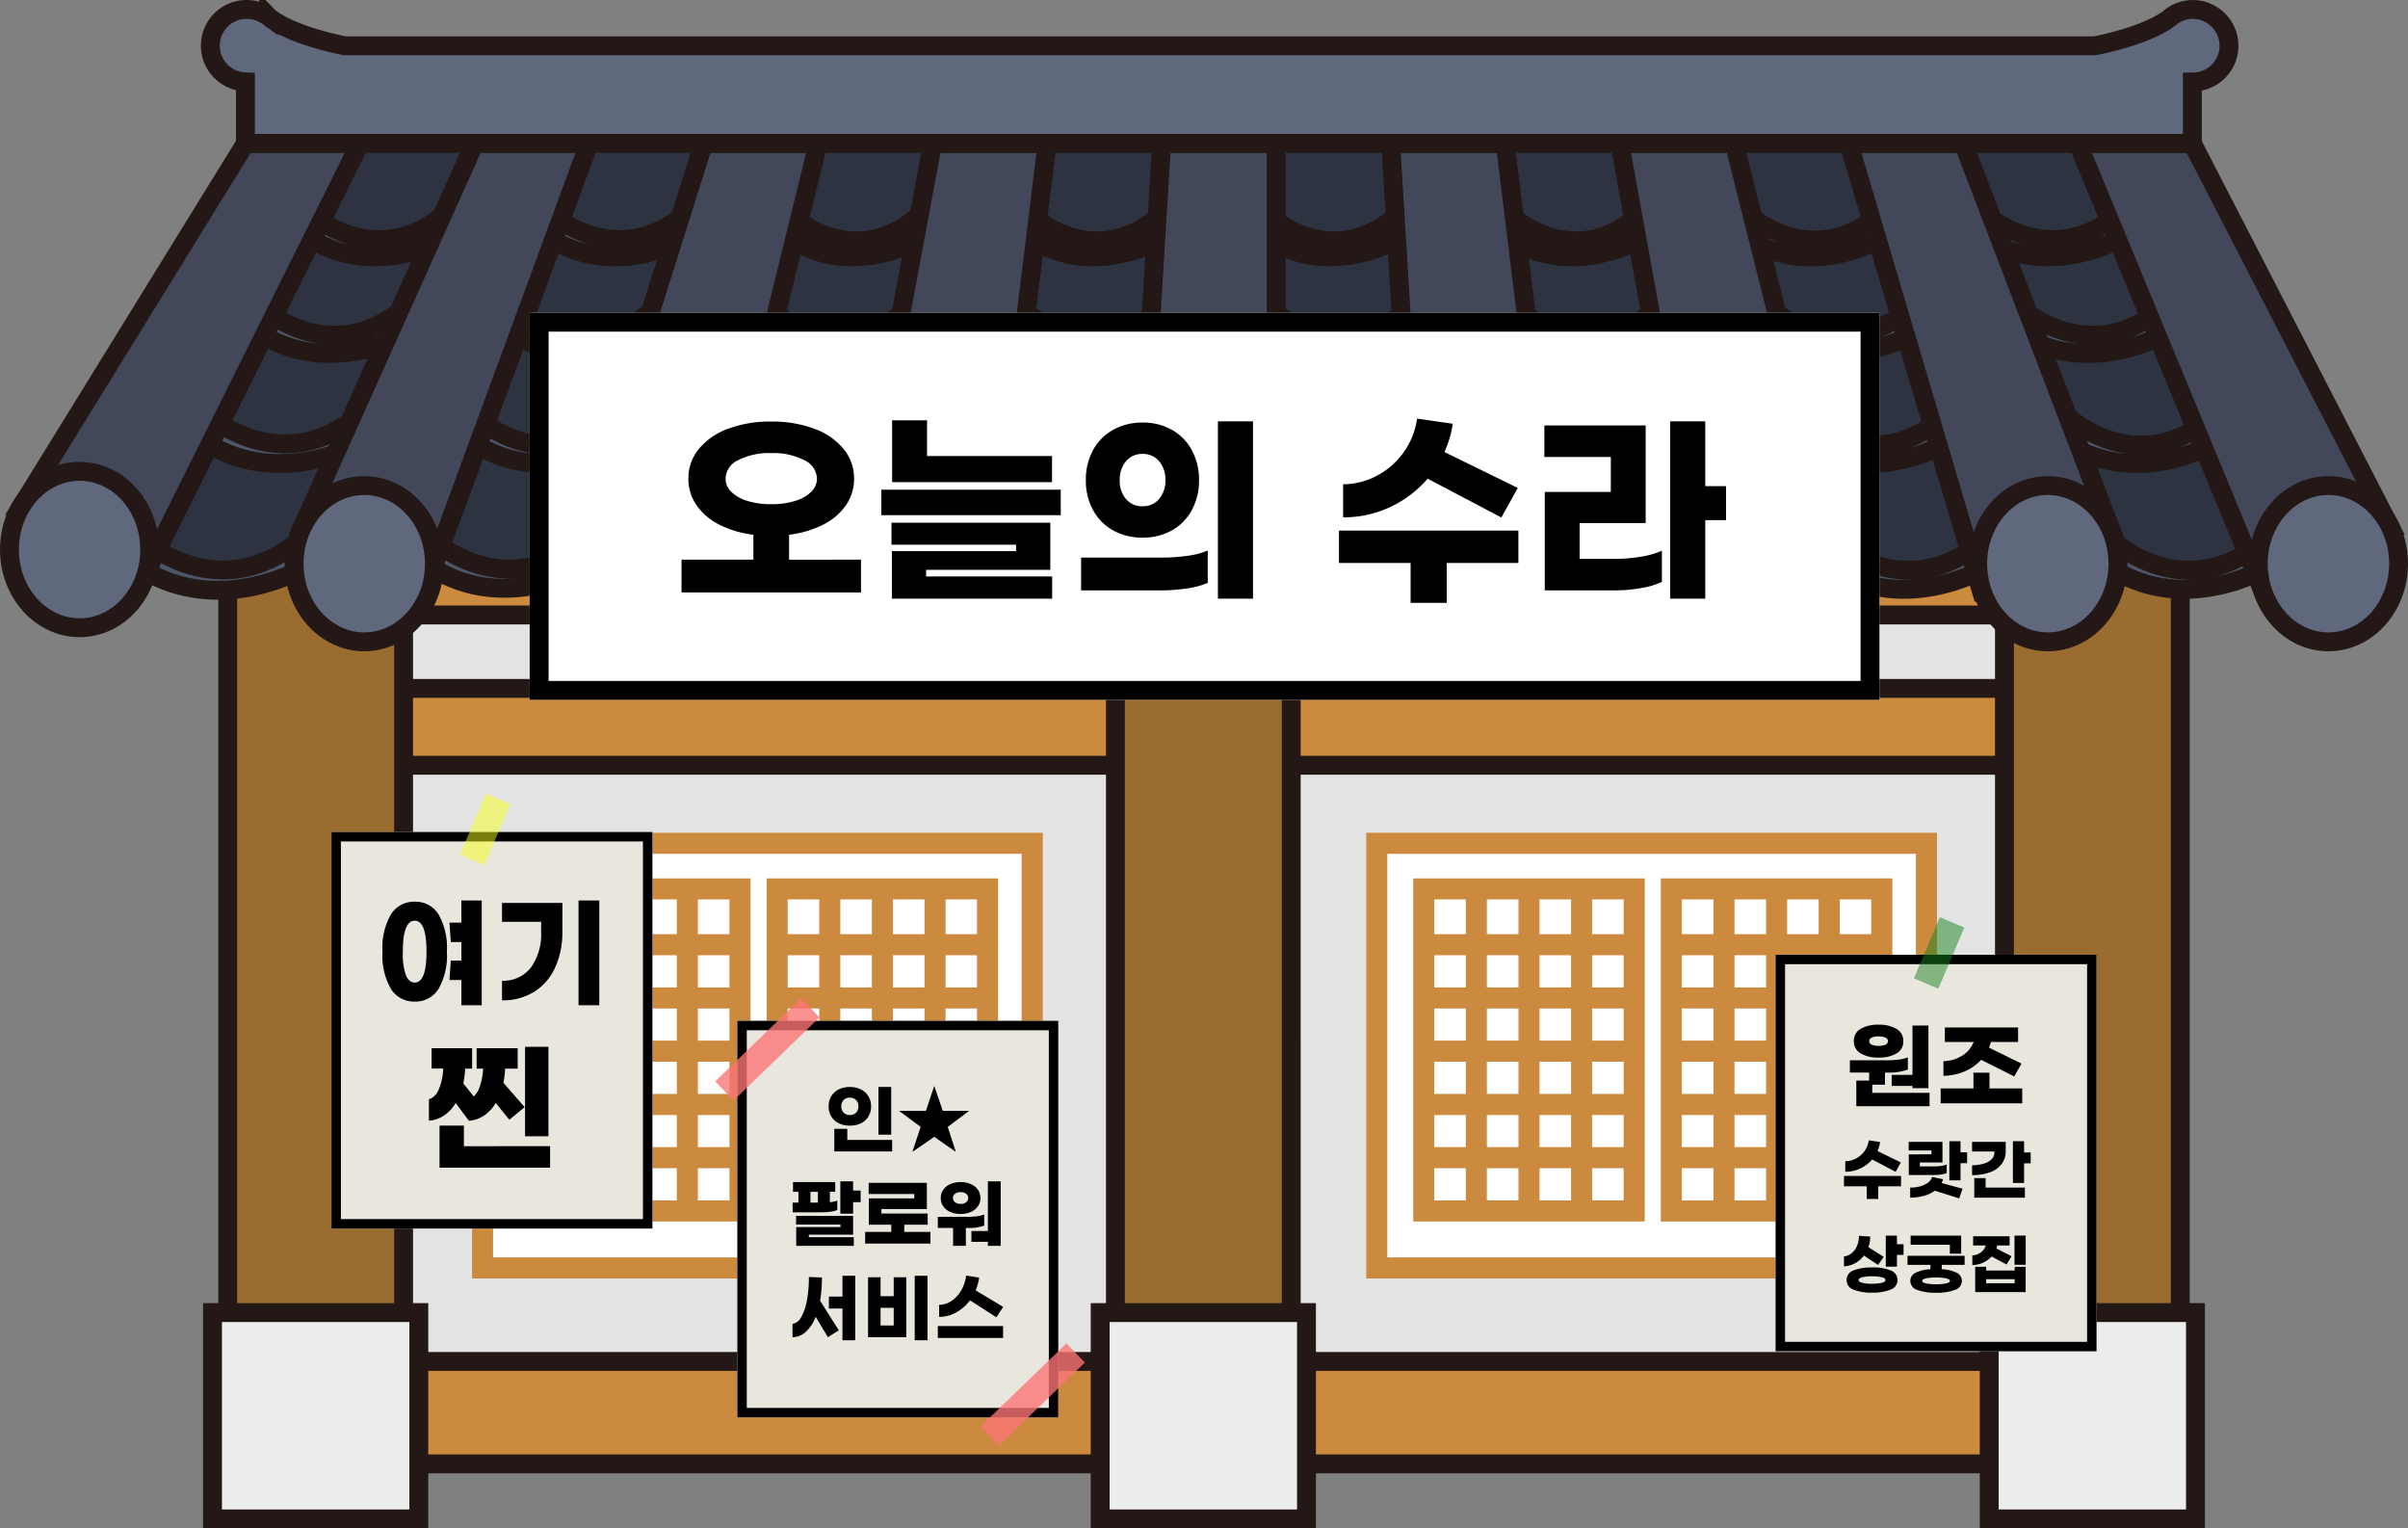 <svg xmlns="http://www.w3.org/2000/svg" width="255.117" height="161.883" viewBox="0 0 255.117 161.883">
  <rect x="0" y="0" width="255.117" height="161.883" fill="#808080" stroke="none"/>
  <defs>
    <style>
      .shopPost-1 {
        fill: #e3e3e3;
      }

      .shopPost-2, .shopPost-6 {
        fill: #cc8a3f;
      }

      .shopPost-10, .shopPost-2, .shopPost-3, .shopPost-4, .shopPost-7, .shopPost-8, .shopPost-9 {
        stroke: #231815;
        stroke-miterlimit: 10;
      }

      .shopPost-10, .shopPost-11, .shopPost-2, .shopPost-3, .shopPost-4, .shopPost-7, .shopPost-8, .shopPost-9 {
        stroke-width: 2px;
      }

      .shopPost-3 {
        fill: #9b6c30;
      }

      .shopPost-4 {
        fill: #ededed;
      }

      .shopPost-11, .shopPost-5 {
        fill: #fff;
      }

      .shopPost-7 {
        fill: #2e3342;
      }

      .shopPost-8 {
        fill: #4d5669;
      }

      .shopPost-9 {
        fill: #424859;
      }

      .shopPost-10 {
        fill: #5f687d;
      }

      .shopPost-11, .shopPost-12 {
        stroke: #000;
      }

      .shopPost-12 {
        fill: #e9e6dd;
      }

      .shopPost-13 {
        fill: rgba(247,255,22,0.49);
      }

      .shopPost-14 {
        fill: rgba(21,130,29,0.49);
      }

      .shopPost-15 {
        fill: rgba(252,117,117,0.79);
      }

      .shopPost-16 {
        stroke: none;
      }

      .shopPost-17 {
        fill: none;
      }
    </style>
  </defs>
  <g id="shop_post" transform="translate(1 1)">
    <g id="그룹_116" data-name="그룹 116">
      <rect id="사각형_178" data-name="사각형 178" class="shopPost-1" width="188.231" height="89.807" transform="translate(32.444 59.152)"/>
      <rect id="사각형_179" data-name="사각형 179" class="shopPost-2" width="198.235" height="5.427" transform="translate(24.939 58.712)"/>
      <rect id="사각형_180" data-name="사각형 180" class="shopPost-2" width="198.239" height="8.138" transform="translate(25.159 71.919)"/>
      <rect id="사각형_181" data-name="사각형 181" class="shopPost-2" width="198.688" height="10.849" transform="translate(24.939 143.206)"/>
      <g id="그룹_70" data-name="그룹 70" transform="translate(21.515 59.152)">
        <g id="그룹_67" data-name="그룹 67">
          <path id="패스_59" data-name="패스 59" class="shopPost-3" d="M804.971,846.893a1.822,1.822,0,0,1-1.817,1.822H788.16a1.824,1.824,0,0,1-1.822-1.822V749.812a1.827,1.827,0,0,1,1.822-1.827h14.994a1.825,1.825,0,0,1,1.817,1.827Z" transform="translate(-784.727 -747.985)"/>
          <rect id="사각형_182" data-name="사각형 182" class="shopPost-4" width="21.857" height="21.855" transform="translate(0 78.876)"/>
        </g>
        <g id="그룹_68" data-name="그룹 68" transform="translate(94.046)">
          <path id="패스_60" data-name="패스 60" class="shopPost-3" d="M946.861,846.893a1.819,1.819,0,0,1-1.817,1.822H930.055a1.818,1.818,0,0,1-1.821-1.822V749.812a1.822,1.822,0,0,1,1.821-1.827h14.988a1.822,1.822,0,0,1,1.817,1.827Z" transform="translate(-926.621 -747.985)"/>
          <rect id="사각형_183" data-name="사각형 183" class="shopPost-4" width="21.855" height="21.855" transform="translate(0 78.876)"/>
        </g>
        <g id="그룹_69" data-name="그룹 69" transform="translate(188.234)">
          <path id="패스_61" data-name="패스 61" class="shopPost-3" d="M1088.969,846.893a1.824,1.824,0,0,1-1.822,1.822h-14.99a1.818,1.818,0,0,1-1.817-1.822V749.812a1.821,1.821,0,0,1,1.817-1.827h14.99a1.827,1.827,0,0,1,1.822,1.827Z" transform="translate(-1068.727 -747.985)"/>
          <rect id="사각형_184" data-name="사각형 184" class="shopPost-4" width="21.85" height="21.855" transform="translate(0 78.876)"/>
        </g>
      </g>
      <g id="그룹_92" data-name="그룹 92" transform="translate(49.008 87.209)">
        <g id="그룹_71" data-name="그룹 71">
          <rect id="사각형_185" data-name="사각형 185" class="shopPost-5" width="58.237" height="44.978" transform="translate(1.116 1.116)"/>
          <path id="패스_62" data-name="패스 62" class="shopPost-6" d="M885.856,837.526H825.388V790.317h60.468Zm-58.237-2.232h56V792.549h-56Z" transform="translate(-825.388 -790.317)"/>
        </g>
        <g id="그룹_81" data-name="그룹 81" transform="translate(4.982 4.824)">
          <g id="그룹_72" data-name="그룹 72">
            <path id="패스_63" data-name="패스 63" class="shopPost-6" d="M857.431,833.948H832.9V797.6h24.527Zm-22.3-2.232H855.2V799.828H835.136Z" transform="translate(-832.904 -797.596)"/>
          </g>
          <g id="그룹_73" data-name="그룹 73" transform="translate(11.141 1.116)">
            <rect id="사각형_186" data-name="사각형 186" class="shopPost-6" width="2.232" height="34.12"/>
          </g>
          <g id="그룹_74" data-name="그룹 74" transform="translate(5.579 1.116)">
            <rect id="사각형_187" data-name="사각형 187" class="shopPost-6" width="2.232" height="34.12"/>
          </g>
          <g id="그룹_75" data-name="그룹 75" transform="translate(16.716 1.116)">
            <rect id="사각형_188" data-name="사각형 188" class="shopPost-6" width="2.232" height="34.12"/>
          </g>
          <g id="그룹_76" data-name="그룹 76" transform="translate(1.116 5.915)">
            <rect id="사각형_189" data-name="사각형 189" class="shopPost-6" width="22.295" height="2.232"/>
          </g>
          <g id="그룹_77" data-name="그룹 77" transform="translate(1.116 11.555)">
            <rect id="사각형_190" data-name="사각형 190" class="shopPost-6" width="22.295" height="2.232"/>
          </g>
          <g id="그룹_78" data-name="그룹 78" transform="translate(1.116 17.191)">
            <rect id="사각형_191" data-name="사각형 191" class="shopPost-6" width="22.295" height="2.232"/>
          </g>
          <g id="그룹_79" data-name="그룹 79" transform="translate(1.116 22.836)">
            <rect id="사각형_192" data-name="사각형 192" class="shopPost-6" width="22.295" height="2.232"/>
          </g>
          <g id="그룹_80" data-name="그룹 80" transform="translate(1.116 28.471)">
            <rect id="사각형_193" data-name="사각형 193" class="shopPost-6" width="22.295" height="2.232"/>
          </g>
        </g>
        <g id="그룹_91" data-name="그룹 91" transform="translate(31.212 4.824)">
          <g id="그룹_82" data-name="그룹 82">
            <path id="패스_64" data-name="패스 64" class="shopPost-6" d="M897,833.948H872.48V797.6H897Zm-22.291-2.232h20.059V799.828H874.712Z" transform="translate(-872.48 -797.596)"/>
          </g>
          <g id="그룹_83" data-name="그룹 83" transform="translate(11.15 1.116)">
            <rect id="사각형_194" data-name="사각형 194" class="shopPost-6" width="2.232" height="34.12"/>
          </g>
          <g id="그룹_84" data-name="그룹 84" transform="translate(5.575 1.116)">
            <rect id="사각형_195" data-name="사각형 195" class="shopPost-6" width="2.232" height="34.12"/>
          </g>
          <g id="그룹_85" data-name="그룹 85" transform="translate(16.725 1.116)">
            <rect id="사각형_196" data-name="사각형 196" class="shopPost-6" width="2.232" height="34.12"/>
          </g>
          <g id="그룹_86" data-name="그룹 86" transform="translate(1.116 5.915)">
            <rect id="사각형_197" data-name="사각형 197" class="shopPost-6" width="22.291" height="2.232"/>
          </g>
          <g id="그룹_87" data-name="그룹 87" transform="translate(1.116 11.555)">
            <rect id="사각형_198" data-name="사각형 198" class="shopPost-6" width="22.291" height="2.232"/>
          </g>
          <g id="그룹_88" data-name="그룹 88" transform="translate(1.116 17.191)">
            <rect id="사각형_199" data-name="사각형 199" class="shopPost-6" width="22.291" height="2.232"/>
          </g>
          <g id="그룹_89" data-name="그룹 89" transform="translate(1.116 22.836)">
            <rect id="사각형_200" data-name="사각형 200" class="shopPost-6" width="22.291" height="2.232"/>
          </g>
          <g id="그룹_90" data-name="그룹 90" transform="translate(1.116 28.471)">
            <rect id="사각형_201" data-name="사각형 201" class="shopPost-6" width="22.291" height="2.232"/>
          </g>
        </g>
      </g>
      <g id="그룹_114" data-name="그룹 114" transform="translate(143.747 87.209)">
        <g id="그룹_93" data-name="그룹 93">
          <rect id="사각형_202" data-name="사각형 202" class="shopPost-5" width="58.237" height="44.978" transform="translate(1.116 1.116)"/>
          <path id="패스_65" data-name="패스 65" class="shopPost-6" d="M1028.794,837.526H968.326V790.317h60.468Zm-58.236-2.232h56V792.549h-56Z" transform="translate(-968.326 -790.317)"/>
        </g>
        <g id="그룹_103" data-name="그룹 103" transform="translate(4.98 4.824)">
          <g id="그룹_94" data-name="그룹 94">
            <path id="패스_66" data-name="패스 66" class="shopPost-6" d="M1000.366,833.948H975.839V797.6h24.527Zm-22.3-2.232h20.064V799.828H978.071Z" transform="translate(-975.839 -797.596)"/>
          </g>
          <g id="그룹_95" data-name="그룹 95" transform="translate(11.145 1.116)">
            <rect id="사각형_203" data-name="사각형 203" class="shopPost-6" width="2.232" height="34.12"/>
          </g>
          <g id="그룹_96" data-name="그룹 96" transform="translate(5.571 1.116)">
            <rect id="사각형_204" data-name="사각형 204" class="shopPost-6" width="2.232" height="34.12"/>
          </g>
          <g id="그룹_97" data-name="그룹 97" transform="translate(16.72 1.116)">
            <rect id="사각형_205" data-name="사각형 205" class="shopPost-6" width="2.232" height="34.12"/>
          </g>
          <g id="그룹_98" data-name="그룹 98" transform="translate(1.116 5.915)">
            <rect id="사각형_206" data-name="사각형 206" class="shopPost-6" width="22.295" height="2.232"/>
          </g>
          <g id="그룹_99" data-name="그룹 99" transform="translate(1.116 11.555)">
            <rect id="사각형_207" data-name="사각형 207" class="shopPost-6" width="22.295" height="2.232"/>
          </g>
          <g id="그룹_100" data-name="그룹 100" transform="translate(1.116 17.191)">
            <rect id="사각형_208" data-name="사각형 208" class="shopPost-6" width="22.295" height="2.232"/>
          </g>
          <g id="그룹_101" data-name="그룹 101" transform="translate(1.116 22.836)">
            <rect id="사각형_209" data-name="사각형 209" class="shopPost-6" width="22.295" height="2.232"/>
          </g>
          <g id="그룹_102" data-name="그룹 102" transform="translate(1.116 28.471)">
            <rect id="사각형_210" data-name="사각형 210" class="shopPost-6" width="22.295" height="2.232"/>
          </g>
        </g>
        <g id="그룹_113" data-name="그룹 113" transform="translate(31.21 4.824)">
          <g id="그룹_104" data-name="그룹 104">
            <path id="패스_67" data-name="패스 67" class="shopPost-6" d="M1039.942,833.948h-24.527V797.6h24.527Zm-22.3-2.232h20.063V799.828h-20.063Z" transform="translate(-1015.415 -797.596)"/>
          </g>
          <g id="그룹_105" data-name="그룹 105" transform="translate(11.15 1.116)">
            <rect id="사각형_211" data-name="사각형 211" class="shopPost-6" width="2.232" height="34.12"/>
          </g>
          <g id="그룹_106" data-name="그룹 106" transform="translate(5.575 1.116)">
            <rect id="사각형_212" data-name="사각형 212" class="shopPost-6" width="2.232" height="34.12"/>
          </g>
          <g id="그룹_107" data-name="그룹 107" transform="translate(16.72 1.116)">
            <rect id="사각형_213" data-name="사각형 213" class="shopPost-6" width="2.232" height="34.12"/>
          </g>
          <g id="그룹_108" data-name="그룹 108" transform="translate(1.116 5.915)">
            <rect id="사각형_214" data-name="사각형 214" class="shopPost-6" width="22.295" height="2.232"/>
          </g>
          <g id="그룹_109" data-name="그룹 109" transform="translate(1.116 11.555)">
            <rect id="사각형_215" data-name="사각형 215" class="shopPost-6" width="22.295" height="2.232"/>
          </g>
          <g id="그룹_110" data-name="그룹 110" transform="translate(1.116 17.191)">
            <rect id="사각형_216" data-name="사각형 216" class="shopPost-6" width="22.295" height="2.232"/>
          </g>
          <g id="그룹_111" data-name="그룹 111" transform="translate(1.116 22.836)">
            <rect id="사각형_217" data-name="사각형 217" class="shopPost-6" width="22.295" height="2.232"/>
          </g>
          <g id="그룹_112" data-name="그룹 112" transform="translate(1.116 28.471)">
            <rect id="사각형_218" data-name="사각형 218" class="shopPost-6" width="22.295" height="2.232"/>
          </g>
        </g>
      </g>
      <g id="그룹_115" data-name="그룹 115" transform="translate(0 11.943)">
        <path id="패스_68" data-name="패스 68" class="shopPost-7" d="M769.156,722.028s6.3,6.965,19.2.362H797s12.379,6.028,21.789-.362l10.019.514s6.2,5.374,18.945-.079h10.494s7.133,5.471,18.444.309h12s7.325,5.235,17.52-.231h11.457s7.835,5.893,17.986.074h11.908a17.276,17.276,0,0,0,17.15.156h12.975s8.354,5.309,16.849-.156l5.84-1.356-19.939-44.5H785.385l-22.722,40.88Z" transform="translate(-755.229 -676.758)"/>
        <path id="패스_69" data-name="패스 69" class="shopPost-8" d="M772.922,743.573s7.861,7.079,16.511,0v3.147s-8.534,4.829-16.511,0Z" transform="translate(-758.689 -699.288)"/>
        <path id="패스_70" data-name="패스 70" class="shopPost-8" d="M783.253,723.594s7.594,6.83,15.944,0v3.038s-8.238,4.659-15.944,0Z" transform="translate(-762.172 -692.551)"/>
        <path id="패스_71" data-name="패스 71" class="shopPost-8" d="M792.02,706.535s7.083,6.377,14.876,0v2.829s-7.688,4.355-14.876,0Z" transform="translate(-765.128 -686.799)"/>
        <path id="패스_72" data-name="패스 72" class="shopPost-8" d="M799.776,691.5s6.676,6.011,14.024,0v2.672s-7.252,4.1-14.024,0Z" transform="translate(-767.744 -681.727)"/>
        <path id="패스_73" data-name="패스 73" class="shopPost-8" d="M826.289,724.1s7.078,6.381,14.872,0v2.842s-7.689,4.35-14.872,0Z" transform="translate(-776.684 -692.722)"/>
        <path id="패스_74" data-name="패스 74" class="shopPost-8" d="M832.3,706.535s7.08,6.377,14.869,0v2.829s-7.688,4.355-14.869,0Z" transform="translate(-778.712 -686.799)"/>
        <path id="패스_75" data-name="패스 75" class="shopPost-8" d="M838.218,691.482s6.69,6.02,14.05,0v2.681s-7.264,4.105-14.05,0Z" transform="translate(-780.707 -681.723)"/>
        <path id="패스_76" data-name="패스 76" class="shopPost-8" d="M868.607,724.1s7.083,6.381,14.867,0v2.842s-7.684,4.35-14.867,0Z" transform="translate(-790.954 -692.722)"/>
        <path id="패스_77" data-name="패스 77" class="shopPost-8" d="M872.783,706.535s7.087,6.377,14.872,0v2.829s-7.684,4.355-14.872,0Z" transform="translate(-792.362 -686.799)"/>
        <path id="패스_78" data-name="패스 78" class="shopPost-8" d="M876.873,691.988s6.185,5.575,12.993,0v2.48s-6.721,3.8-12.993,0Z" transform="translate(-793.741 -681.894)"/>
        <path id="패스_79" data-name="패스 79" class="shopPost-8" d="M910.757,724.1s7.081,6.381,14.874,0v2.842s-7.691,4.35-14.874,0Z" transform="translate(-805.167 -692.722)"/>
        <path id="패스_80" data-name="패스 80" class="shopPost-8" d="M913.108,706.535s7.081,6.377,14.872,0v2.829s-7.688,4.355-14.872,0Z" transform="translate(-805.96 -686.799)"/>
        <path id="패스_81" data-name="패스 81" class="shopPost-8" d="M915.357,691.988s6.194,5.575,13,0v2.48s-6.721,3.8-13,0Z" transform="translate(-806.718 -681.894)"/>
        <path id="패스_82" data-name="패스 82" class="shopPost-8" d="M953.2,724.1s7.087,6.381,14.872,0v2.842s-7.688,4.35-14.872,0Z" transform="translate(-819.478 -692.722)"/>
        <path id="패스_83" data-name="패스 83" class="shopPost-8" d="M952.8,706.535s7.081,6.377,14.875,0v2.829s-7.689,4.355-14.875,0Z" transform="translate(-819.344 -686.799)"/>
        <path id="패스_84" data-name="패스 84" class="shopPost-8" d="M953.223,691.988s6.192,5.575,12.993,0v2.48s-6.717,3.8-12.993,0Z" transform="translate(-819.487 -681.894)"/>
        <path id="패스_85" data-name="패스 85" class="shopPost-8" d="M995.561,724.1s7.085,6.381,14.872,0v2.842s-7.689,4.35-14.872,0Z" transform="translate(-833.763 -692.722)"/>
        <path id="패스_86" data-name="패스 86" class="shopPost-8" d="M992.411,706.535s7.087,6.377,14.872,0v2.829s-7.684,4.355-14.872,0Z" transform="translate(-832.701 -686.799)"/>
        <path id="패스_87" data-name="패스 87" class="shopPost-8" d="M991.918,691.988s6.187,5.575,12.993,0v2.48s-6.717,3.8-12.993,0Z" transform="translate(-832.535 -681.894)"/>
        <path id="패스_88" data-name="패스 88" class="shopPost-8" d="M1037.893,724.1s7.085,6.381,14.876,0v2.842s-7.685,4.35-14.876,0Z" transform="translate(-848.038 -692.722)"/>
        <path id="패스_89" data-name="패스 89" class="shopPost-8" d="M1032.921,706.535s7.083,6.377,14.868,0v2.829s-7.685,4.355-14.868,0Z" transform="translate(-846.361 -686.799)"/>
        <path id="패스_90" data-name="패스 90" class="shopPost-8" d="M1029.567,691.659s6.512,5.863,13.673,0v2.611s-7.072,4-13.673,0Z" transform="translate(-845.23 -681.783)"/>
        <path id="패스_91" data-name="패스 91" class="shopPost-8" d="M1080.8,724.1s7.079,6.381,14.868,0v2.842s-7.687,4.35-14.868,0Z" transform="translate(-862.505 -692.722)"/>
        <path id="패스_92" data-name="패스 92" class="shopPost-8" d="M1073.063,706.535s7.087,6.377,14.876,0v2.829s-7.689,4.355-14.876,0Z" transform="translate(-859.897 -686.799)"/>
        <path id="패스_93" data-name="패스 93" class="shopPost-8" d="M1067.335,691.489s6.682,6.015,14.039,0v2.676s-7.257,4.1-14.039,0Z" transform="translate(-857.966 -681.726)"/>
        <path id="패스_94" data-name="패스 94" class="shopPost-8" d="M819.377,743.7s7.436,6.695,15.626,0v2.968s-8.086,4.577-15.626,0Z" transform="translate(-774.353 -699.333)"/>
        <path id="패스_95" data-name="패스 95" class="shopPost-8" d="M864.227,743.855s7.284,6.556,15.3,0v2.916s-7.918,4.472-15.3,0Z" transform="translate(-789.477 -699.383)"/>
        <path id="패스_96" data-name="패스 96" class="shopPost-8" d="M909.07,743.9s7.249,6.516,15.216,0V746.8s-7.861,4.45-15.216,0Z" transform="translate(-804.598 -699.399)"/>
        <path id="패스_97" data-name="패스 97" class="shopPost-8" d="M953.927,743.836s7.319,6.577,15.36,0v2.924s-7.942,4.485-15.36,0Z" transform="translate(-819.724 -699.377)"/>
        <path id="패스_98" data-name="패스 98" class="shopPost-8" d="M998.021,743.6s7.536,6.786,15.826,0v3.012s-8.182,4.634-15.826,0Z" transform="translate(-834.593 -699.297)"/>
        <path id="패스_99" data-name="패스 99" class="shopPost-8" d="M1043.147,743.908s7.392,6.651,15.521,0v2.955s-8.026,4.541-15.521,0Z" transform="translate(-849.809 -699.401)"/>
        <path id="패스_100" data-name="패스 100" class="shopPost-8" d="M1087.991,743.9s7.4,6.655,15.534,0v2.959s-8.03,4.542-15.534,0Z" transform="translate(-864.931 -699.399)"/>
        <path id="패스_101" data-name="패스 101" class="shopPost-9" d="M812.3,724.66l16.38-44.516H816.55L798.392,720.6Z" transform="translate(-767.277 -677.9)"/>
        <path id="패스_102" data-name="패스 102" class="shopPost-9" d="M857.053,724.66l10.927-44.516H855.842l-12.889,40.885Z" transform="translate(-782.303 -677.9)"/>
        <path id="패스_103" data-name="패스 103" class="shopPost-9" d="M901.735,724.66l5.466-44.516H895.066l-7.75,41.717Z" transform="translate(-797.263 -677.9)"/>
        <path id="패스_104" data-name="패스 104" class="shopPost-9" d="M946.365,724.66V680.145H934.233L931.5,724.66Z" transform="translate(-812.162 -677.9)"/>
        <path id="패스_105" data-name="패스 105" class="shopPost-9" d="M989.832,724.66l-5.461-44.516H972.236l2.731,44.516Z" transform="translate(-825.898 -677.9)"/>
        <path id="패스_106" data-name="패스 106" class="shopPost-9" d="M1031.58,722.407l-10.6-42.262h-12.135l8.264,45.645Z" transform="translate(-838.243 -677.9)"/>
        <path id="패스_107" data-name="패스 107" class="shopPost-9" d="M1073.509,721.766l-15.918-41.622h-12.134l13.991,47.235Z" transform="translate(-850.588 -677.9)"/>
        <path id="패스_108" data-name="패스 108" class="shopPost-9" d="M1115.326,721.108l-21.12-40.963h-12.137l19.53,47.235Z" transform="translate(-862.934 -677.9)"/>
        <path id="패스_109" data-name="패스 109" class="shopPost-10" d="M811.813,743.1c0,4.572-3.335,8.277-7.434,8.277s-7.434-3.705-7.434-8.277,3.328-8.277,7.434-8.277S811.813,738.529,811.813,743.1Z" transform="translate(-766.789 -696.337)"/>
        <path id="패스_110" data-name="패스 110" class="shopPost-10" d="M856.664,743.1c0,4.572-3.326,8.277-7.431,8.277s-7.434-3.705-7.434-8.277,3.328-8.277,7.434-8.277S856.664,738.529,856.664,743.1Z" transform="translate(-781.914 -696.337)"/>
        <path id="패스_111" data-name="패스 111" class="shopPost-10" d="M901.51,743.1c0,4.572-3.325,8.277-7.425,8.277s-7.436-3.705-7.436-8.277,3.328-8.277,7.436-8.277S901.51,738.529,901.51,743.1Z" transform="translate(-797.038 -696.337)"/>
        <ellipse id="타원_10" data-name="타원 10" class="shopPost-10" cx="7.432" cy="8.277" rx="7.432" ry="8.277" transform="translate(119.34 38.483)"/>
        <path id="패스_112" data-name="패스 112" class="shopPost-10" d="M991.221,743.1c0,4.572-3.326,8.277-7.432,8.277s-7.434-3.705-7.434-8.277,3.328-8.277,7.434-8.277S991.221,738.529,991.221,743.1Z" transform="translate(-827.287 -696.337)"/>
        <path id="패스_113" data-name="패스 113" class="shopPost-10" d="M1036.071,743.1c0,4.572-3.33,8.277-7.432,8.277s-7.434-3.705-7.434-8.277,3.333-8.277,7.434-8.277S1036.071,738.529,1036.071,743.1Z" transform="translate(-842.411 -696.337)"/>
        <path id="패스_114" data-name="패스 114" class="shopPost-10" d="M1080.925,743.1c0,4.572-3.326,8.277-7.436,8.277s-7.423-3.705-7.423-8.277,3.325-8.277,7.423-8.277S1080.925,738.529,1080.925,743.1Z" transform="translate(-857.538 -696.337)"/>
        <path id="패스_115" data-name="패스 115" class="shopPost-10" d="M1125.779,743.1c0,4.572-3.325,8.277-7.431,8.277s-7.431-3.705-7.431-8.277,3.33-8.277,7.431-8.277S1125.779,738.529,1125.779,743.1Z" transform="translate(-872.661 -696.337)"/>
        <path id="패스_116" data-name="패스 116" class="shopPost-9" d="M752.937,719.055l24.017-38.911h12.135l-22.535,45.191Z" transform="translate(-751.949 -677.9)"/>
        <path id="패스_117" data-name="패스 117" class="shopPost-10" d="M766.308,740.843c0,4.568-3.325,8.277-7.427,8.277s-7.434-3.709-7.434-8.277,3.328-8.286,7.434-8.286S766.308,736.267,766.308,740.843Z" transform="translate(-751.447 -695.574)"/>
      </g>
      <path id="패스_118" data-name="패스 118" class="shopPost-10" d="M993.6,658.739a3.854,3.854,0,0,0-2.3.78s-1.752,1.774-8.051,3.069H797.8c-6.3-1.3-8.055-3.086-8.055-3.086a3.912,3.912,0,0,0-2.295-.763,3.839,3.839,0,0,0-.155,7.676v6.512H993.561v-6.5h.035a3.844,3.844,0,1,0,0-7.688Z" transform="translate(-762.29 -658.739)"/>
    </g>
    <g id="사각형_219" data-name="사각형 219" class="shopPost-11" transform="translate(55.118 32.127)">
      <rect class="shopPost-16" width="143" height="41"/>
      <rect class="shopPost-17" x="1" y="1" width="141" height="39"/>
    </g>
    <path id="패스_264" data-name="패스 264" d="M-35.9-1.848V1.628H-54.912V-1.848H-47.3v-2.64a10.744,10.744,0,0,1-3.63-1.078,6.393,6.393,0,0,1-2.409-2.068,4.881,4.881,0,0,1-.847-2.794,4.881,4.881,0,0,1,1.1-3.135,7.144,7.144,0,0,1,3.1-2.145,12.683,12.683,0,0,1,4.576-.77,12.683,12.683,0,0,1,4.576.77,7.144,7.144,0,0,1,3.1,2.145,4.881,4.881,0,0,1,1.1,3.135,4.881,4.881,0,0,1-.847,2.794,6.393,6.393,0,0,1-2.409,2.068,10.744,10.744,0,0,1-3.63,1.078v2.64Zm-14.344-8.58a1.938,1.938,0,0,0,.616,1.408,4.094,4.094,0,0,0,1.716.957,8.469,8.469,0,0,0,2.508.341A8.469,8.469,0,0,0-42.9-8.063a4.094,4.094,0,0,0,1.716-.957,1.938,1.938,0,0,0,.616-1.408,2.219,2.219,0,0,0-1.342-1.958,7.153,7.153,0,0,0-3.5-.748,7.153,7.153,0,0,0-3.5.748A2.219,2.219,0,0,0-50.248-10.428Zm21.34-2.4h13.244v2.772H-32.6V-16.61h3.7Zm14.168,6.27H-33.748V-9.262H-14.74ZM-15.84-.77H-29v.7h13.354V2.288H-32.626V-2.75H-19.47v-.682h-13.2V-5.764h16.83ZM5.632,2.288H1.914V-16.5H5.632Zm-11.7-18.656a6.209,6.209,0,0,1,3.091.759A5.431,5.431,0,0,1-.858-13.464a6.459,6.459,0,0,1,.77,3.19,6.459,6.459,0,0,1-.77,3.19A5.43,5.43,0,0,1-2.981-4.939a6.209,6.209,0,0,1-3.091.759,6.271,6.271,0,0,1-3.1-.759,5.41,5.41,0,0,1-2.134-2.145,6.459,6.459,0,0,1-.77-3.19,6.459,6.459,0,0,1,.77-3.19,5.41,5.41,0,0,1,2.134-2.145A6.271,6.271,0,0,1-6.072-16.368Zm0,3.322a2.188,2.188,0,0,0-1.76.781,2.978,2.978,0,0,0-.66,1.991,2.968,2.968,0,0,0,.66,2,2.2,2.2,0,0,0,1.76.77,2.188,2.188,0,0,0,1.76-.781,2.978,2.978,0,0,0,.66-1.991,2.978,2.978,0,0,0-.66-1.991A2.188,2.188,0,0,0-6.072-13.046ZM.836.616a8.732,8.732,0,0,1-2.2.583,18.572,18.572,0,0,1-2.816.209h-8.4V-2.068h8.558a19.2,19.2,0,0,0,2.717-.187A8.145,8.145,0,0,0,.836-2.816Zm23.3-11.044A11.832,11.832,0,0,1,20.119-7.4,11.347,11.347,0,0,1,15.18-6.336v-3.5a7.606,7.606,0,0,0,3.531-.88,8.055,8.055,0,0,0,2.86-2.475,7.956,7.956,0,0,0,1.441-3.6l3.784.55a11.569,11.569,0,0,1-.88,2.992l7.766,3.806L31.944-6.314ZM33.748-1.5h-7.59V2.728H22.33V-1.5H14.74V-4.928H33.748Zm22-4.532h-2.2V2.288H49.83V-16.5h3.718v6.864h2.2ZM44.088-1.936a15.6,15.6,0,0,0,2.673-.231,8.939,8.939,0,0,0,2.189-.627v3.3a8.2,8.2,0,0,1-2.211.66,15.9,15.9,0,0,1-2.761.242H36.542V-9.02h7v-3.7H36.5V-16.06H47.234V-5.72h-7v3.784Z" transform="translate(126.118 60.127)"/>
    <g id="사각형_220" data-name="사각형 220" class="shopPost-12" transform="translate(34.118 87.127)">
      <rect class="shopPost-16" width="34" height="42"/>
      <rect class="shopPost-17" x="0.5" y="0.5" width="33" height="41"/>
    </g>
    <g id="사각형_221" data-name="사각형 221" class="shopPost-12" transform="translate(187.118 100.127)">
      <rect class="shopPost-16" width="34" height="42"/>
      <rect class="shopPost-17" x="0.5" y="0.5" width="33" height="41"/>
    </g>
    <g id="사각형_222" data-name="사각형 222" class="shopPost-12" transform="translate(77.118 107.127)">
      <rect class="shopPost-16" width="34" height="42"/>
      <rect class="shopPost-17" x="0.5" y="0.5" width="33" height="41"/>
    </g>
    <path id="패스_265" data-name="패스 265" d="M-1.079-9.75v11.1H-3.237V-1.326H-4.5l.143-2.054h1.118V-5.343H-4.355L-4.5-7.4h1.261V-9.75Zm-7.1.13A2.869,2.869,0,0,1-5.675-8.3a7.074,7.074,0,0,1,.9,3.972,7.074,7.074,0,0,1-.9,3.971,2.869,2.869,0,0,1-2.5,1.32,2.885,2.885,0,0,1-2.509-1.32,7.034,7.034,0,0,1-.91-3.971,7.034,7.034,0,0,1,.91-3.972A2.885,2.885,0,0,1-8.177-9.62Zm0,8.567q1.248,0,1.248-3.276T-8.177-7.605q-1.261,0-1.261,3.276a6.831,6.831,0,0,0,.331,2.522Q-8.775-1.053-8.177-1.053Zm19.552,2.4h-2.2V-9.75h2.2ZM7.462-6.487A8.953,8.953,0,0,1,6.676-2.6,5.866,5.866,0,0,1,4.446-.059a6.305,6.305,0,0,1-3.38.891v-2.08a3.688,3.688,0,0,0,3.068-1.4A6.113,6.113,0,0,0,5.213-6.487v-1H1.066v-2h6.4ZM5.985,15.23H3.51V5.75H5.985ZM-3.84,11.7a4.1,4.1,0,0,1-1.215,1.313,3.333,3.333,0,0,1-1.62.563V11.315a1.721,1.721,0,0,0,1.043-1.058,6.2,6.2,0,0,0,.472-2.2H-6.39V5.9H-2.1V8.06h-.735a9.757,9.757,0,0,1-.2,1.56l1.11,1.395a2.719,2.719,0,0,0,.675-1.163A7.057,7.057,0,0,0-.93,8.06h-.69V5.9H2.73V8.06H1.395a9.174,9.174,0,0,1-.18,1.5l2.25,2.58-1.62,1.335L.405,11.7A4.1,4.1,0,0,1-.81,13.017a3.352,3.352,0,0,1-1.635.563Zm10,4.575v2.28H-5.55V14.1h2.58V16.28Z" transform="translate(51.118 104.127)"/>
    <path id="패스_267" data-name="패스 267" d="M-6.09-4.11a3.573,3.573,0,0,1-1.905-.445,1.434,1.434,0,0,1-.715-1.3,1.434,1.434,0,0,1,.715-1.295A3.573,3.573,0,0,1-6.09-7.59a3.573,3.573,0,0,1,1.9.445A1.434,1.434,0,0,1-3.47-5.85a1.434,1.434,0,0,1-.715,1.3A3.573,3.573,0,0,1-6.09-4.11ZM-2.5-2.28V-7.5H-.81V-.87H-2.5v-.24H-4.7V-2.28ZM-6.09-6.35a1.728,1.728,0,0,0-.725.125.4.4,0,0,0-.265.375.4.4,0,0,0,.265.375,1.728,1.728,0,0,0,.725.125,1.728,1.728,0,0,0,.725-.125A.4.4,0,0,0-5.1-5.85a.4.4,0,0,0-.265-.375A1.728,1.728,0,0,0-6.09-6.35ZM-.69-.37V1.04H-8.45V-1.67h1.36v-.85H-9.13v-1.3H-5.2A9.921,9.921,0,0,0-3.95-3.9a3.6,3.6,0,0,0,.96-.235v1.3a5.974,5.974,0,0,1-2.24.31h-.18v1.29H-6.76v.86Zm5.47-3.5A5.1,5.1,0,0,1,3-2.635,5.759,5.759,0,0,1,.78-2.18V-3.73A3.812,3.812,0,0,0,2.745-4.3,2.9,2.9,0,0,0,3.98-5.76H.93V-7.3H8.69v1.54H5.81a4.482,4.482,0,0,1-.2.6L9.05-3.47,8.28-2.11ZM9.13-.84V.74H.49V-.84H3.96V-2.51h1.7V-.84Zm-15.9,7.522a3.765,3.765,0,0,1-1.277.963,3.61,3.61,0,0,1-1.572.34V6.871a2.42,2.42,0,0,0,1.123-.28,2.563,2.563,0,0,0,.91-.787,2.531,2.531,0,0,0,.458-1.145l1.2.175a3.681,3.681,0,0,1-.28.952L-3.731,7l-.553.994ZM-3.71,9.524H-6.125v1.344H-7.343V9.524H-9.758V8.432H-3.71Zm7-3.6V7.074h-.7v1.82H1.407V4.75H2.59V5.926Zm-3.78.217V5.73H-2.9V4.82H.679V7h-2.4v.42h1.47a5.522,5.522,0,0,0,.78-.052,2.716,2.716,0,0,0,.6-.144v.9a2.56,2.56,0,0,1-.616.154A5.642,5.642,0,0,1-.3,8.327h-2.59V6.143ZM.742,8.775a2.364,2.364,0,0,1-.161.406l2.226.6L2.45,10.805-.133,9.993a3.551,3.551,0,0,1-1.18.549,5.435,5.435,0,0,1-1.431.186V9.664A4.034,4.034,0,0,0-1.69,9.531a2.377,2.377,0,0,0,.829-.389A1.186,1.186,0,0,0-.42,8.537ZM10.024,5.94V7.088h-.7V9.174H8.141V4.75H9.324V5.94ZM7.378,5.779A2.216,2.216,0,0,1,6.923,7.2a2.709,2.709,0,0,1-1.257.858,5.543,5.543,0,0,1-1.852.283V7.3a4.337,4.337,0,0,0,1.229-.171,2,2,0,0,0,.833-.458.943.943,0,0,0,.3-.693V5.842H3.815V4.82H7.378ZM5.25,9.664H9.408v1.064H4.046V8.656h1.2Zm-8.694,6v1.127h-.7V18.04H-5.327V14.75h1.183v.917Zm-4.2,1.2a2.884,2.884,0,0,1-.924.805,2.74,2.74,0,0,1-1.19.336V16.955a1.559,1.559,0,0,0,.822-.347,1.971,1.971,0,0,0,.557-.767,2.772,2.772,0,0,0,.21-1.064l1.19.07a3.381,3.381,0,0,1-.189,1.127L-5.544,17l-.6.854Zm.861,1.253a5.008,5.008,0,0,1,1.96.318,1.063,1.063,0,0,1,.735,1.019,1.063,1.063,0,0,1-.735,1.018,5.008,5.008,0,0,1-1.96.319,5.008,5.008,0,0,1-1.96-.319,1.063,1.063,0,0,1-.735-1.018,1.063,1.063,0,0,1,.735-1.019A5.008,5.008,0,0,1-6.783,18.124Zm0,1.729a4.529,4.529,0,0,0,1.032-.095q.389-.094.389-.3t-.392-.294a4.381,4.381,0,0,0-1.029-.1,4.381,4.381,0,0,0-1.029.1q-.392.1-.392.294t.389.3A4.529,4.529,0,0,0-6.783,19.853Zm8.246-4.13H-2.695V14.75H2.66v1.911h-1.2ZM.6,17.844v.469a3.905,3.905,0,0,1,1.571.364.943.943,0,0,1,.563.868A1,1,0,0,1,2,20.5a5.377,5.377,0,0,1-2,.3,5.377,5.377,0,0,1-2-.3,1,1,0,0,1-.728-.952.943.943,0,0,1,.563-.868,3.905,3.905,0,0,1,1.572-.364v-.469H-3.024v-.959H3.024v.959Zm.875,1.7q0-.175-.4-.266A5.015,5.015,0,0,0,0,19.188a5.015,5.015,0,0,0-1.071.091q-.4.091-.4.266t.4.266A5.006,5.006,0,0,0,0,19.9a5.006,5.006,0,0,0,1.074-.091Q1.47,19.72,1.47,19.545Zm8.022-4.8v3.094H8.309V14.75ZM5.887,16.962a2.894,2.894,0,0,1-.9.648,2.809,2.809,0,0,1-1.145.262V16.843a1.563,1.563,0,0,0,.928-.336,1.39,1.39,0,0,0,.494-.714H3.927V14.82H7.791v.973H6.468q-.014.091-.07.322l1.6.819-.532.875ZM8.33,18.054H9.492v2.674H4.144V18.054H5.306v.392H8.33Zm0,1.736v-.427H5.306v.427Z" transform="translate(204.118 115.127)"/>
    <path id="패스_266" data-name="패스 266" d="M-.7-.944H-2.048V-6H-.7ZM-5.08-5.992a2.57,2.57,0,0,1,1.172.256,1.919,1.919,0,0,1,.792.72,2.012,2.012,0,0,1,.284,1.072,2.027,2.027,0,0,1-.284,1.08,1.892,1.892,0,0,1-.792.716A2.6,2.6,0,0,1-5.08-1.9a2.6,2.6,0,0,1-1.172-.252,1.892,1.892,0,0,1-.792-.716,2.027,2.027,0,0,1-.284-1.08,2.012,2.012,0,0,1,.284-1.072,1.918,1.918,0,0,1,.792-.72A2.57,2.57,0,0,1-5.08-5.992Zm0,1.128a.9.9,0,0,0-.652.244.9.9,0,0,0-.252.676.9.9,0,0,0,.252.676.9.9,0,0,0,.652.244.9.9,0,0,0,.652-.244.9.9,0,0,0,.252-.676.9.9,0,0,0-.252-.676A.9.9,0,0,0-5.08-4.864Zm-.272,4.48H-.6V.832H-6.728V-1.56h1.376ZM6.144.88,3.864-.712,1.544.88l.88-2.648L.136-3.464h2.84L3.864-6.1l.9,2.632h2.8l-2.272,1.7Zm-10.08,4.1V6.208h-.8V7.424H-6.088V4h1.352v.976ZM-6.408,7.04a2.875,2.875,0,0,1-.744.176,7.621,7.621,0,0,1-.992.064h-3V6.256h.616V5.112H-11.1V4.08h4.472V5.112h-.568v1.1a2.942,2.942,0,0,0,.784-.176Zm-2.848-.784h.792V5.112h-.792Zm-.168,3.656h4.76v.92h-6.1V8.848h4.688V8.584h-4.7v-.92h6.04V9.648H-9.424ZM3.456,9.36v1.232H-3.456V9.36H-.688V8.592H-3.072V5.808H1.744V5.344H-3.088V4.16H3.08V6.936H-1.736v.472h4.9V8.592H.688V9.36ZM10.9,4v6.832H9.544v-.424H7.8V9.264H9.544V4ZM6.656,7.456a2.66,2.66,0,0,1-1.092-.212,1.763,1.763,0,0,1-.744-.592,1.5,1.5,0,0,1-.268-.884,1.5,1.5,0,0,1,.268-.884,1.763,1.763,0,0,1,.744-.592A2.66,2.66,0,0,1,6.656,4.08a2.639,2.639,0,0,1,1.084.212,1.763,1.763,0,0,1,.744.592,1.5,1.5,0,0,1,.268.884,1.5,1.5,0,0,1-.268.884,1.763,1.763,0,0,1-.744.592A2.639,2.639,0,0,1,6.656,7.456Zm0-2.312a.946.946,0,0,0-.592.172.568.568,0,0,0,0,.9.946.946,0,0,0,.592.172.929.929,0,0,0,.588-.172.574.574,0,0,0,0-.9A.929.929,0,0,0,6.656,5.144Zm2.5,3.544a4.779,4.779,0,0,1-1.792.248H7.208v1.9H5.856v-1.9H4.24V7.76H7.384a7.936,7.936,0,0,0,1-.06,2.883,2.883,0,0,0,.768-.188ZM-4.512,14v6.832H-5.864v-3.36H-7.3V16.208h1.44V14Zm-3.528.184a14.446,14.446,0,0,1-.192,2.464l1.984,3.136-1.16.72L-8.7,18.344a4.156,4.156,0,0,1-1.048,1.6,2.107,2.107,0,0,1-1.408.568V19.1a1.269,1.269,0,0,0,.912-.7,5.381,5.381,0,0,0,.608-1.748,13.211,13.211,0,0,0,.216-2.52ZM3.144,14v6.832H1.792V14Zm-3.576.16H.9v6.352H-3.152V14.16h1.328v2.008H-.432Zm0,5.112V17.4H-1.824v1.872ZM7.648,16.6a4.526,4.526,0,0,1-1.46,1.284,3.774,3.774,0,0,1-1.812.476V17.08a2.34,2.34,0,0,0,1.292-.4A3.309,3.309,0,0,0,6.7,15.58a4.16,4.16,0,0,0,.544-1.6l1.376.216a5.145,5.145,0,0,1-.376,1.352L11.16,17.3l-.712,1.1ZM4.24,19.328h6.912v1.264H4.24Z" transform="translate(94.118 120.127)"/>
    <rect id="사각형_223" data-name="사각형 223" class="shopPost-13" width="2.812" height="7.029" transform="matrix(0.921, 0.391, -0.391, 0.921, 50.477, 83.063)"/>
    <rect id="사각형_226" data-name="사각형 226" class="shopPost-14" width="2.812" height="7.029" transform="matrix(0.921, 0.391, -0.391, 0.921, 204.519, 96.15)"/>
    <rect id="사각형_224" data-name="사각형 224" class="shopPost-15" width="2.812" height="12.652" transform="matrix(0.695, 0.719, -0.719, 0.695, 111.985, 141.296)"/>
    <rect id="사각형_225" data-name="사각형 225" class="shopPost-15" width="2.812" height="12.652" transform="matrix(0.695, 0.719, -0.719, 0.695, 83.87, 104.746)"/>
  </g>
</svg>
